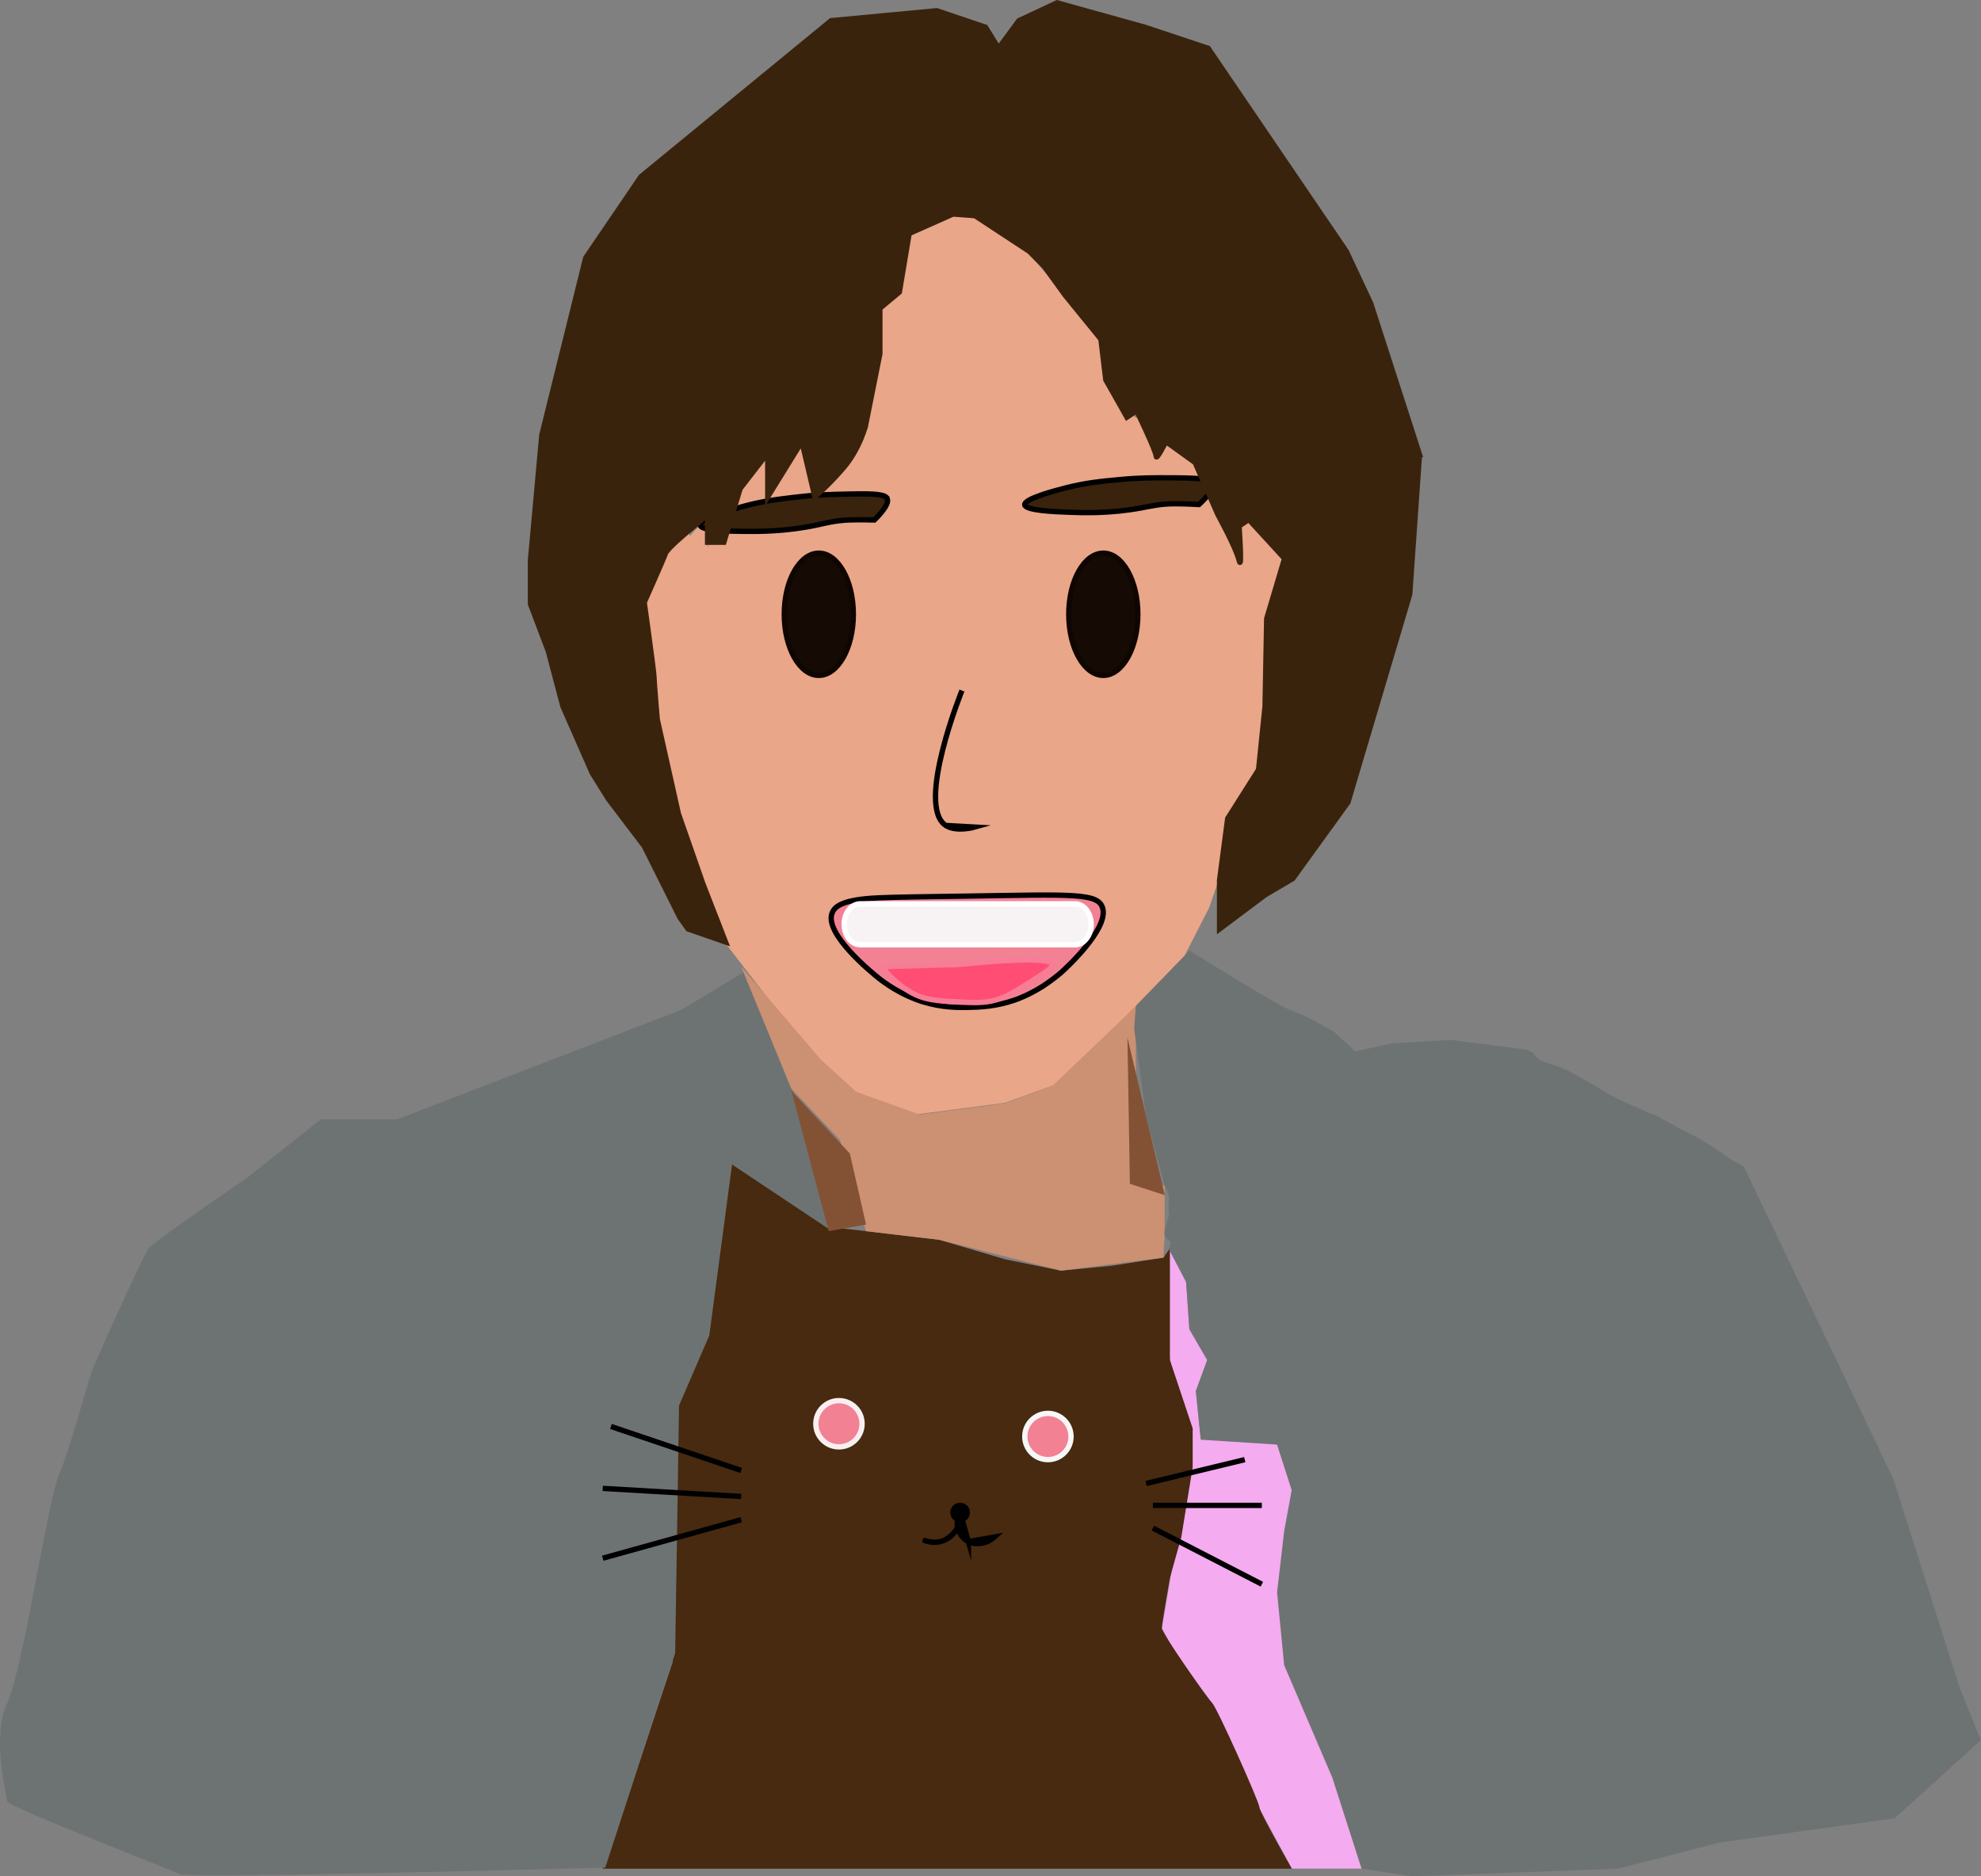 <?xml version="1.0" encoding="UTF-8"?>
<svg xmlns="http://www.w3.org/2000/svg" version="1.1" viewBox="0 0 372.66 353.04">
  <rect x="0" y="0" width="372.66" height="353.04" fill="#808080" stroke="none"/>
  <defs>
    <style>
      .cls-1 {
        fill: none;
      }

      .cls-1, .cls-2, .cls-3, .cls-4, .cls-5, .cls-6, .cls-7, .cls-8, .cls-9, .cls-10, .cls-11, .cls-12 {
        stroke-miterlimit: 10;
      }

      .cls-1, .cls-3, .cls-4, .cls-5, .cls-7 {
        stroke: #000;
      }

      .cls-13 {
        fill: #f4abef;
      }

      .cls-2 {
        stroke: #f7f7f7;
      }

      .cls-2, .cls-7, .cls-8 {
        fill: #f28194;
      }

      .cls-14 {
        fill: #472a10;
      }

      .cls-3 {
        fill: #020000;
      }

      .cls-4 {
        fill: #fff;
      }

      .cls-5, .cls-9 {
        fill: #39230d;
      }

      .cls-6 {
        fill: #f7f2f3;
      }

      .cls-6, .cls-10 {
        stroke: #fff;
      }

      .cls-8 {
        stroke: #f9eff1;
      }

      .cls-9 {
        stroke: #3a230d;
      }

      .cls-10 {
        fill: #f9f3ef;
      }

      .cls-15 {
        fill: #eaa688;
      }

      .cls-16 {
        fill: #835235;
      }

      .cls-11 {
        fill: #ff4d73;
        stroke: #f77c96;
      }

      .cls-17 {
        fill: #6d7373;
      }

      .cls-18 {
        fill: #cc9072;
      }

      .cls-12 {
        fill: #160a04;
        stroke: #0f0602;
      }
    </style>
  </defs>
  <!-- Generator: Adobe Illustrator 28.6.0, SVG Export Plug-In . SVG Version: 1.2.0 Build 709)  -->
  <g>
    <g id="Layer_2">
      <g>
        <path class="cls-4" d="M94.13,101.19"/>
        <polyline class="cls-13" points="218.87 236.63 220.09 255.89 224.38 272.1 218.57 306.34 243.02 351.59 256.17 351.59 240.27 299.61 243.02 280.35 240.27 271.79 225.78 269.6 224.99 261.7 227.13 255.89 223.76 250.08 223.15 241.22 220.09 234.8"/>
        <path class="cls-14" d="M113.39,351.59l7.64-22.32,5.5-16.51v-47.08l6.42-14.98,1.53-8.25,2.75-21.71v-2.45l18.65,12.54,20.79,2.45,12.43,3.67,10.5,2.14,9.48-.92,9.78-1.53,1.22-1.83v21.1l4.28,12.84v7.34l-2.14,13.15-2.14,7.64s-1.53,8.56-1.53,9.48,8.56,13.15,9.48,14.06,8.87,18.65,8.87,19.57,6.11,11.62,6.11,11.62H113.39Z"/>
        <polygon class="cls-15" points="136.07 176.98 146.78 190.83 153.11 199.17 160.08 205.35 172.42 209.68 189.04 207.51 198.37 204.12 206.6 196.7 214.51 188.97 221.79 181.87 225.9 173.83 227.48 170.74 229.38 165.18 230.96 153.44 236.98 144.17 238.56 115.43 242.04 104 235.08 96.58 233.09 96.46 223.05 84.65 218.94 81.75 211.34 77.11 206.28 62.28 190.67 44.52 179.37 38.63 169.24 40.39 168.94 42.2 163.24 56.41 148.48 79.41 148.05 81.75 143.2 83.99 141.41 83.91 136.03 90.71 133.18 103.07 132.86 97.51 129.7 100.91 129.7 95.66 121.47 103.07 117.35 112.34 120.81 138.61 136.07 176.98"/>
        <path class="cls-17" d="M139.9,182.93l9.43,22.82,2.75,9.89,4.28,15.91-18.65-12.44-4.28,32.17-5.69,13.18-.73,46.59-13.15,40.36s-78.27,2.12-80.1,1.21-32.41-12.74-32.41-13.66-3.06-11.83,0-18.51,7.64-38.23,9.78-43.09,5.2-16.99,6.42-20.03,9.48-21.24,10.39-22.45,18.65-13.35,18.65-13.35l13.76-10.92h14.37l53.5-20.63,11.66-7.04Z"/>
        <path class="cls-18" d="M139.43,181.85l14.93,17.48,6.73,6.11,11.92,4.28,16.06-2.14,9.01-3.36,13.45-12.84,2.14-2.14v12.54s.31,6.11-.31,7.95.38,11.31.38,11.31l5.35,2.13v9.18l-.23,4.28-19.26,2.45-22.93-5.81-13.76-1.62-4.89-17.13-9.17-9.68-9.43-22.99"/>
        <polyline class="cls-16" points="139.43 181.85 148.86 205.22 159.87 217.04 162.92 230.41 155.89 231.65 148.86 205.22"/>
        <polyline class="cls-16" points="212.09 195.23 212.55 222.75 219.12 224.88 212.09 195.23"/>
        <path class="cls-17" d="M368.38,316.73l-12.23-38.52-28.11-58.7-2.16-1.22-5.2-3.49-2.98-1.59c-1.1-.49-2.15-1.05-3.16-1.69l-3.24-1.73s-.1-.04-.14-.06c-.19-.03-1.04-.2-1.99-.83-1.62-.68-3.23-1.37-4.8-2.15-4.64-2.3-8.22-5.35-13.22-6.72-1.31-.36-2.23-1.08-2.8-1.97-.74-.36-1.15-.56-1.15-.56l-14.22-1.83-11.01.61-7.03,1.53-3.97-3.67s-5.81-3.36-7.95-3.97-19.26-11.31-19.26-11.31l-10.09,10.39-.31,4.28,2.23,16.53,3.5,13.12c.58.82.91,1.78.79,2.76-.06.56-.07,1.09-.07,1.65,0,.03,0,.05,0,.08.02.08.05.17.09.34.21.85-1.08,3.51-.82,4.35.41,1.35,1.67.86.95,1.97l.04.48-.32-.02,3.37,6.44.61,8.87,3.36,5.81-2.14,5.81.92,9.17,14.37.92,2.75,8.56-1.42,7.71-1.33,11.55,1.33,13.68,9.06,21.17,5.5,17.12,9.48,1.45,38.83-1.45,18.96-4.89,33.02-4.59,16.2-14.68-4.28-10.7Z"/>
        <path class="cls-15" d="M237.62,114.09c3.88.24,3.88,7.58,3.88,7.58l-1.94,7.03-1.94,8.56-1.97,2.75,1.97-25.92Z"/>
        <path class="cls-10" d="M135.1,106.7"/>
        <ellipse class="cls-12" cx="154.03" cy="115.58" rx="6.5" ry="11.5"/>
        <ellipse class="cls-12" cx="207.55" cy="115.58" rx="6.5" ry="11.5"/>
        <path class="cls-5" d="M166.92,93.87c-.28-.8-1.87-1.03-7.03-.92-4.34.1-6.53.15-10.39.61-3.48.42-6.38.78-10.09,1.83-1.53.43-7.86,2.23-7.7,3.42.15,1.1,5.82,1.15,8.31,1.17,2.67.02,7.79.07,13.76-1.22,1.64-.36,3.3-.8,5.81-.92,1.94-.09,4.89,0,4.89,0h0s2.89-2.7,2.45-3.97Z"/>
        <path class="cls-5" d="M228.11,91.02c-.26-.81-1.84-1.08-7-1.11-4.35-.02-6.53-.04-10.41.32-3.49.32-6.4.6-10.14,1.55-1.54.39-7.92,2.01-7.79,3.2.12,1.1,5.78,1.31,8.27,1.4,2.67.1,7.79.29,13.79-.84,1.65-.31,3.32-.71,5.83-.75,1.94-.03,4.89.14,4.89.14,0,0,2.96-2.62,2.56-3.9Z"/>
        <path class="cls-9" d="M267.03,85.52l-1.84,26.3-11.62,39.13-10.39,14.37-5.2,3.06-8.56,6.42v-9.18l1.53-11.61,5.81-9.18,1.22-11.92.31-16.51,3.36-11.31-6.73-7.34-1.83,1.23s.61,8.86,0,6.42c-.61-2.45-3.98-8.57-3.98-8.57l-4.28-9.78-5.5-3.97s-1.83,3.67-1.83,2.75-3.67-8.56-3.67-8.56l-1.84,1.22-3.97-7.03-.92-7.64-6.72-8.26-3.98-5.5-2.75-2.75-10.24-6.73-4.13-.31-8.25,3.67-1.84,11.01-3.67,3.06v8.56l-2.75,13.76c-1.13,3.56-2.62,5.85-3.73,7.24-.31.39-.63.75-.86,1.01-2.43,2.8-4.89,4.89-4.89,4.89l-2.44-10.39-6.42,10.39v-8.25l-5.2,6.72-3.06,10.09h-3.06v-5.2l-3.97,3.37s-3.67,3.06-3.97,3.97c-.31.92-3.98,9.17-3.98,9.17,0,0,1.84,13.15,1.84,14.07s.61,7.95.61,7.95l3.97,17.73,4.59,13.15,2.33,5.99,1.95,5.01-7.03-2.44-1.53-2.14-6.73-13.46-6.73-8.86-3.05-4.89-5.51-12.54-2.75-10.39-3.36-8.87v-8.25l2.14-23.55,8.25-33.32,10.4-15.29L156.35,3.89l19.87-1.87,9.17,3.1,2.45,3.97,3.83-5.2,7.18-3.36,16.51,4.59,11.92,3.97,25.99,38.22,4.58,9.78,9.18,28.43Z"/>
        <path class="cls-5" d="M180.96,129.93s-8.73,21.61-3.06,25.38c1.98,1.32,5.5.31,5.5.31l-5.5-.31c-5.68-3.77,3.06-25.38,3.06-25.38Z"/>
        <path class="cls-7" d="M156.59,171.65c.5-1.09,1.89-2.41,8.59-2.71,3.78-.17,9.15-.21,16.74-.33,20.02-.31,24.76-.65,25.53,2.33,1.03,3.97-7.03,11.33-7.82,12.03-1.71,1.5-3.63,2.7-3.63,2.7-2.43,1.52-4.49,2.28-5.07,2.48-3.61,1.26-6.73,1.36-8.72,1.39-1.93.04-4.94.06-8.48-1.01-.56-.17-2.18-.69-4.14-1.71-1.74-.9-3.12-1.86-4.15-2.66-1.08-.86-10.67-8.55-8.85-12.51Z"/>
        <path class="cls-6" d="M158.8,173.91h0c0,2.12,1.35,3.85,3.02,3.85h40.43c1.36,0,2.54-1.15,2.91-2.82h0c.53-2.45-.91-4.88-2.91-4.88h-40.43c-1.67,0-3.02,1.72-3.02,3.85Z"/>
        <path class="cls-7" d="M176.68,181.6"/>
        <path class="cls-11" d="M179.97,181.49c-4.69.13-9.38.26-14.06.39,1.06,1.38,2.77,3.25,5.2,4.69,2.8,1.65,5.16,1.74,9.17,1.95,3.44.18,5.56.29,8.25-.78,1.49-.59,2.63-1.3,4.89-2.73,3.1-1.97,4.66-2.95,4.59-3.51-.11-.88-3.54-1.44-18.04,0Z"/>
        <circle class="cls-8" cx="157.82" cy="267.89" r="4.35"/>
        <circle class="cls-2" cx="197.13" cy="270.29" r="4.35"/>
        <path class="cls-3" d="M181.96,284.59c0,.74-.61,1.35-1.35,1.35-.74,0-1.35-.61-1.35-1.35s.61-1.35,1.35-1.35c.74,0,1.35.61,1.35,1.35Z"/>
        <circle class="cls-8" cx="407.4" cy="252.72" r=".5"/>
        <path class="cls-3" d="M180.61,285.94c.02-.1-.16.94-.67,1.8,0,0-.06.09-.11.17-.48.74-1.44,1.55-2.23,1.92-1.8.84-3.96-.08-3.93-.07.32.14,2.04.86,3.93.07,2.49-1.03,2.98-3.72,3.01-3.89Z"/>
        <path class="cls-3" d="M1.5,192.3"/>
        <path class="cls-3" d="M182.18,290.06c1.63-.29,3.26-.57,4.89-.86-1.41,1.26-3.39,1.59-4.89.86-1.62-.79-1.99-2.48-2.04-2.73-.27-1.34.28-2.4.47-2.73l1.57,5.47Z"/>
        <line class="cls-1" x1="114.93" y1="268.4" x2="139.43" y2="276.68"/>
        <line class="cls-1" x1="113.39" y1="280.05" x2="139.43" y2="281.57"/>
        <line class="cls-1" x1="113.39" y1="293.19" x2="139.43" y2="285.94"/>
        <line class="cls-1" x1="215.6" y1="279.13" x2="234.16" y2="274.64"/>
        <line class="cls-1" x1="216.88" y1="283.25" x2="237.37" y2="283.25"/>
        <line class="cls-1" x1="216.88" y1="287.52" x2="237.37" y2="298.08"/>
      </g>
    </g>
  </g>
</svg>